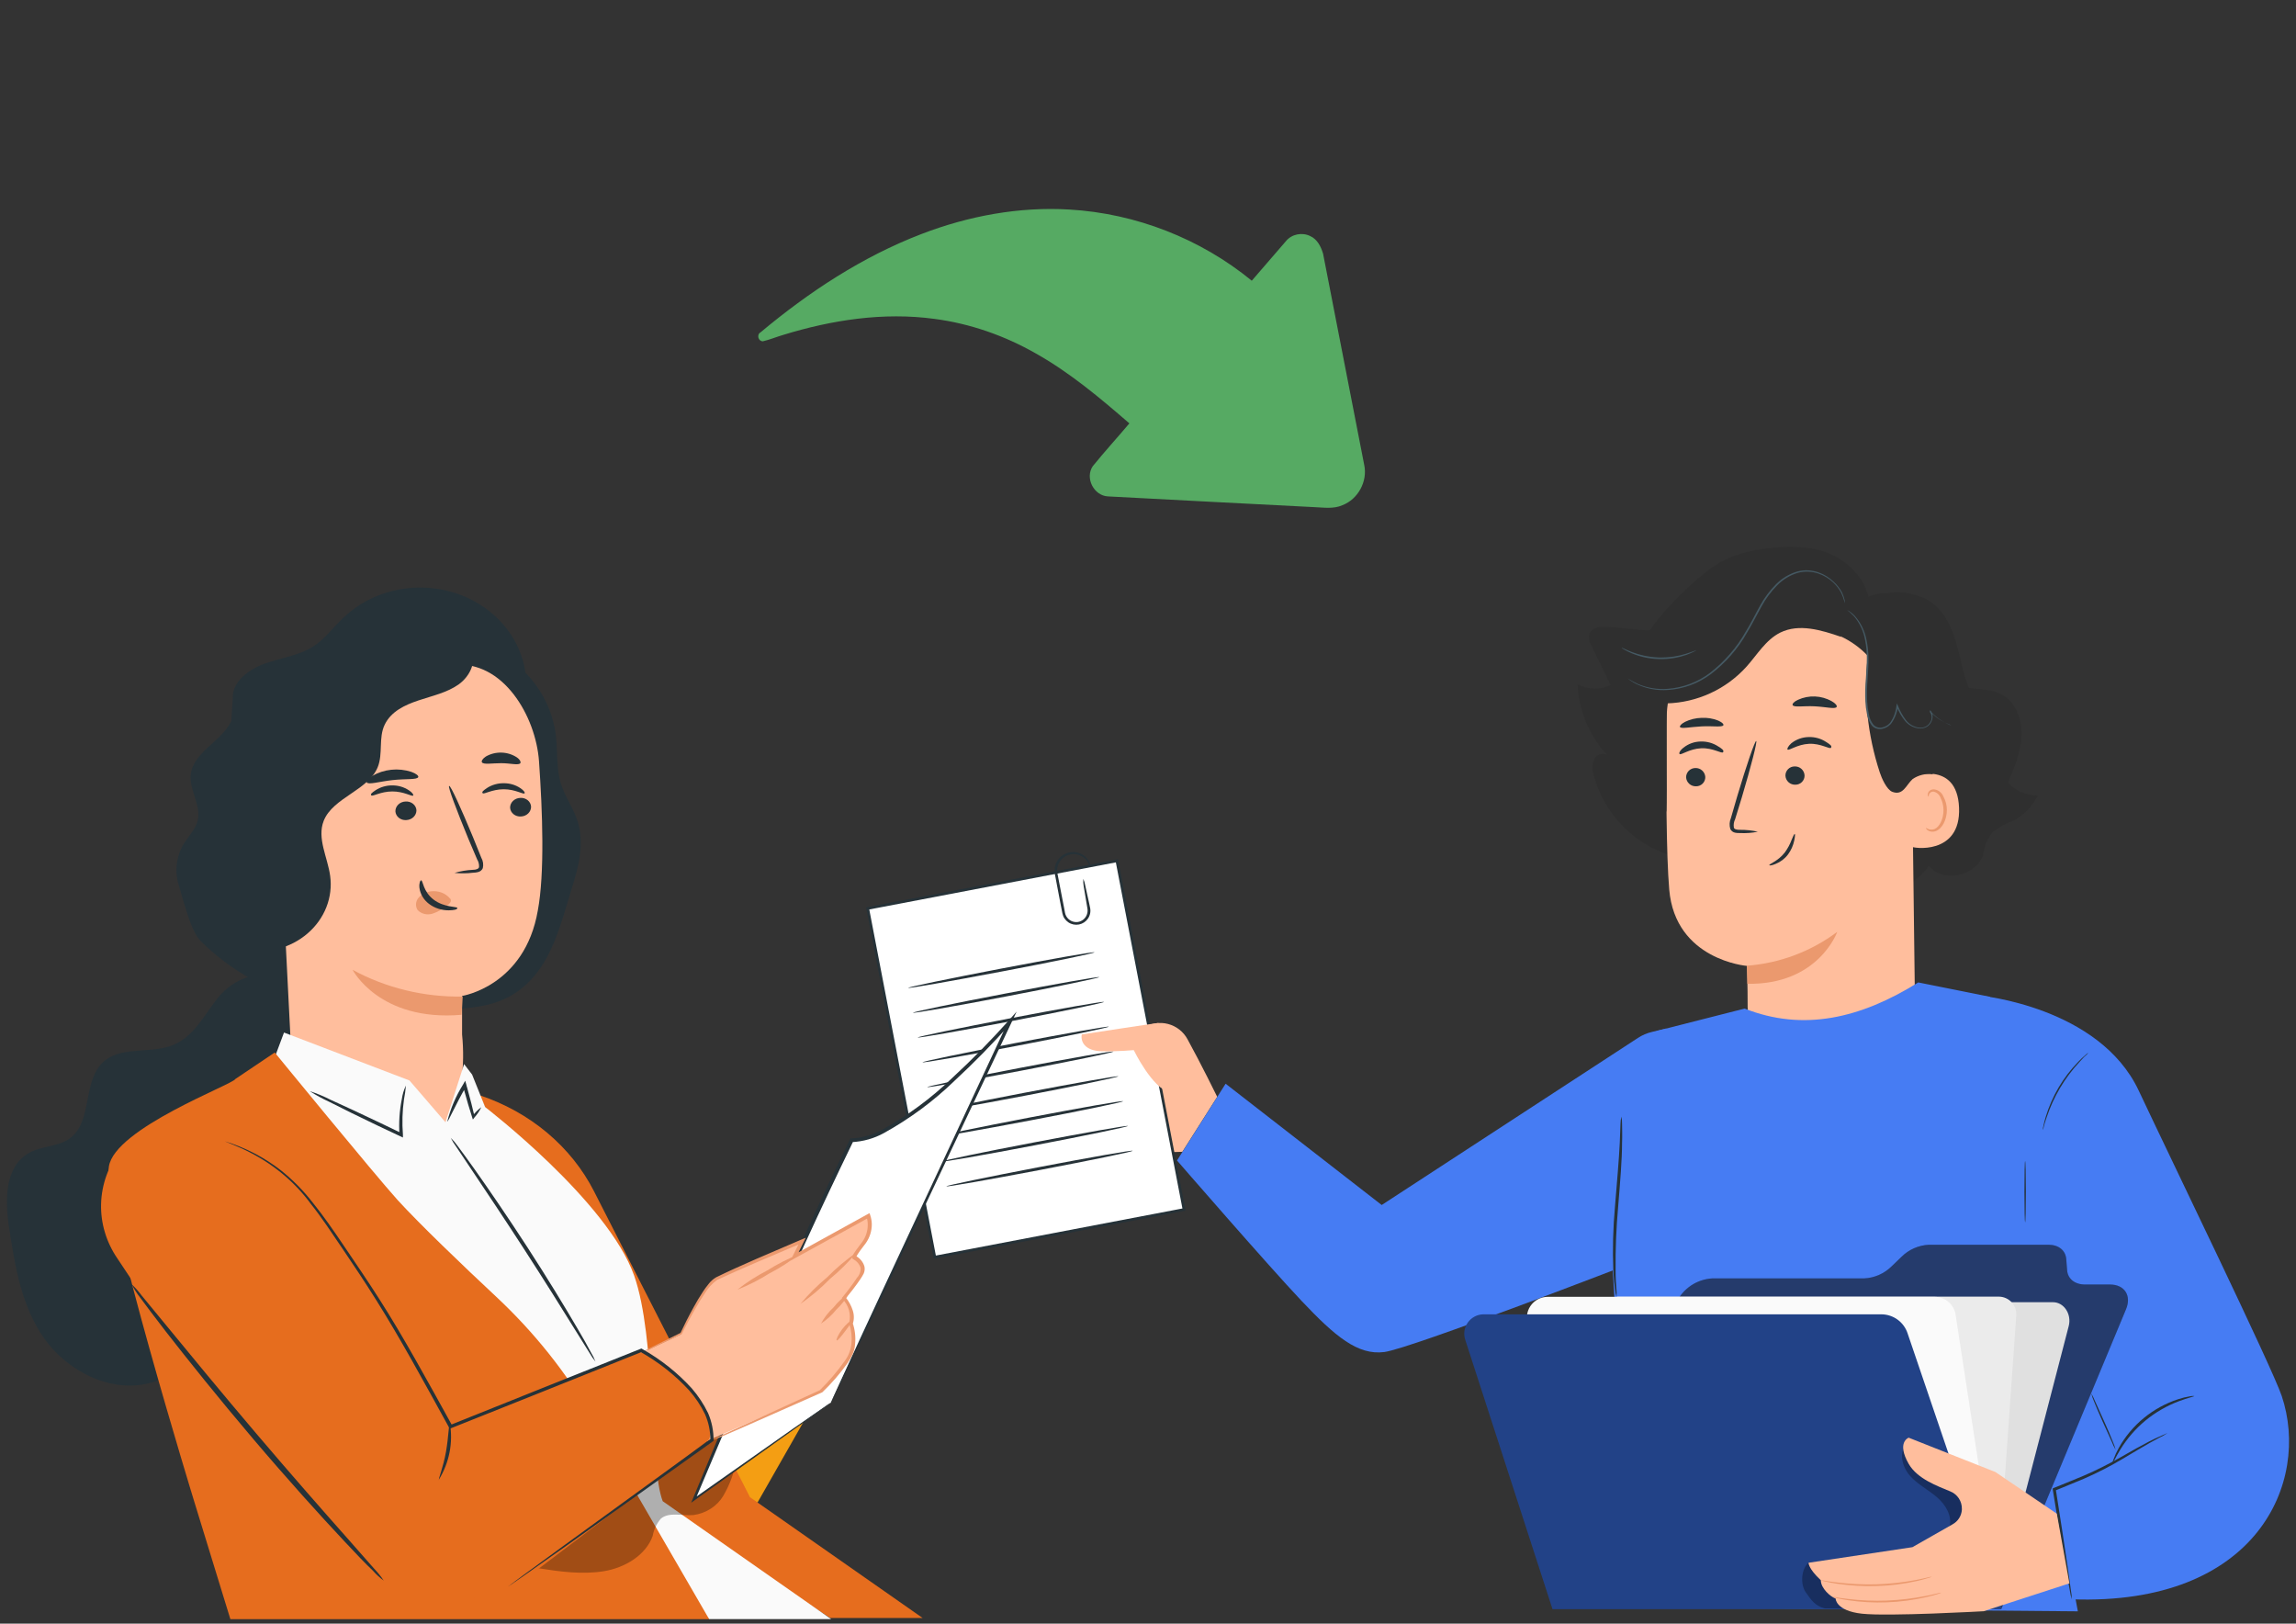 <svg width="256" height="181" viewBox="0 0 256 181" fill="none" xmlns="http://www.w3.org/2000/svg">
<rect x="0" y="0" width="256" height="181" fill="#333333" stroke="none"/>
<path d="M149.681 56.318C151.422 55.652 152.498 53.661 152.11 51.84C150.581 43.982 149.048 36.124 147.518 28.267C147.28 27.487 146.873 26.662 146.085 26.316C145.196 25.87 144.025 26.095 143.392 26.87C142.113 28.341 140.848 29.823 139.57 31.294C133.853 26.607 126.632 23.789 119.251 23.36C113.631 23.02 107.98 24.075 102.741 26.089C96.154 28.616 90.189 32.542 84.799 37.051C84.334 37.3 84.55 38.055 85.059 38.047C85.826 37.871 86.552 37.562 87.307 37.341C92.737 35.67 98.509 34.777 104.178 35.548C108.167 36.067 112.028 37.423 115.516 39.416C119.306 41.549 122.648 44.362 125.923 47.198C124.571 48.801 123.155 50.348 121.838 51.976C120.954 53.287 121.96 55.258 123.532 55.338C131.185 55.755 138.842 56.132 146.497 56.533C147.56 56.571 148.673 56.768 149.681 56.318Z" fill="#56AA63"/>
<path d="M126.592 115.157L127.514 114.57C127.915 114.318 128.363 114.151 128.831 114.079C129.299 114.007 129.777 114.032 130.236 114.152C130.694 114.271 131.123 114.483 131.495 114.775C131.868 115.066 132.176 115.431 132.401 115.846C133.881 118.532 135.719 122.278 135.719 122.278L131.831 128.403L130.55 128.441C129.141 129.341 125.836 127.522 123.6 126.176C121.365 124.83 122.466 123.464 122.466 123.464C121.07 121.55 122.998 120.753 122.998 120.753C122.837 120.524 122.723 120.266 122.664 119.993C122.606 119.72 122.603 119.438 122.656 119.164C122.709 118.89 122.817 118.63 122.974 118.398C123.131 118.167 123.333 117.969 123.568 117.818" fill="#FFBE9D"/>
<path d="M104.227 140.145L96.746 101.268L124.534 95.962L132.015 134.84L104.227 140.145Z" fill="white" stroke="#263238" stroke-width="0.3"/>
<path d="M101.264 110.126C101.264 110.037 105.882 109.08 111.615 107.982C117.348 106.885 122.011 106.068 122.03 106.164C122.049 106.26 117.438 107.217 111.673 108.308C105.908 109.399 101.276 110.216 101.264 110.126Z" fill="#263238"/>
<path d="M101.795 112.897C101.795 112.808 106.413 111.844 112.146 110.753C117.879 109.662 122.542 108.839 122.562 108.929C122.581 109.018 117.943 109.981 112.21 111.079C106.477 112.176 101.808 112.987 101.795 112.897Z" fill="#263238"/>
<path d="M102.326 115.657C102.326 115.568 106.945 114.611 112.677 113.514C118.41 112.416 123.08 111.599 123.093 111.695C123.106 111.791 118.474 112.748 112.742 113.839C107.009 114.93 102.339 115.747 102.326 115.657Z" fill="#263238"/>
<path d="M102.859 118.425C102.859 118.335 107.478 117.372 113.211 116.281C118.944 115.19 123.613 114.367 123.626 114.456C123.639 114.545 119.008 115.509 113.275 116.606C107.542 117.704 102.879 118.514 102.859 118.425Z" fill="#263238"/>
<path d="M103.391 121.189C103.391 121.099 108.009 120.142 113.742 119.045C119.475 117.947 124.144 117.131 124.157 117.226C124.17 117.322 119.545 118.279 113.806 119.37C108.067 120.461 103.41 121.278 103.391 121.189Z" fill="#263238"/>
<path d="M103.922 123.956C103.922 123.866 108.54 122.903 114.273 121.812C120.006 120.721 124.676 119.898 124.688 119.987C124.701 120.076 120.077 121.04 114.337 122.137C108.598 123.235 103.941 124.045 103.922 123.956Z" fill="#263238"/>
<path d="M104.453 126.724C104.453 126.635 109.071 125.677 114.804 124.58C120.537 123.483 125.207 122.666 125.226 122.762C125.245 122.857 120.64 123.814 114.875 124.905C109.11 125.996 104.472 126.813 104.453 126.724Z" fill="#263238"/>
<path d="M104.986 129.491C104.986 129.402 109.605 128.438 115.338 127.347C121.071 126.256 125.74 125.433 125.759 125.522C125.779 125.612 121.141 126.575 115.402 127.673C109.662 128.77 105.006 129.58 104.986 129.491Z" fill="#263238"/>
<path d="M105.518 132.251C105.518 132.162 110.136 131.205 115.869 130.107C121.602 129.01 126.271 128.193 126.291 128.289C126.31 128.385 121.672 129.342 115.933 130.433C110.194 131.524 105.537 132.341 105.518 132.251Z" fill="#263238"/>
<path d="M120.787 97.973C120.886 98.195 120.955 98.429 120.992 98.669L121.415 100.583C121.453 100.787 121.498 100.998 121.549 101.221C121.589 101.423 121.588 101.631 121.547 101.833C121.506 102.035 121.425 102.227 121.309 102.398C121.193 102.569 121.045 102.716 120.873 102.83C120.7 102.943 120.507 103.022 120.303 103.062C120.1 103.101 119.891 103.1 119.689 103.059C119.486 103.018 119.293 102.938 119.121 102.822C118.95 102.707 118.803 102.559 118.688 102.388C118.574 102.216 118.495 102.023 118.455 101.821L118.366 101.368C118.308 101.061 118.251 100.73 118.186 100.442C118.071 99.826 117.956 99.219 117.841 98.624C117.789 98.331 117.732 98.043 117.68 97.763C117.608 97.475 117.578 97.178 117.591 96.882C117.613 96.603 117.692 96.331 117.823 96.083C117.954 95.835 118.134 95.616 118.353 95.44C118.734 95.136 119.21 94.973 119.698 94.981C120.046 94.989 120.386 95.086 120.684 95.264C120.983 95.442 121.23 95.694 121.402 95.995C121.493 96.156 121.555 96.331 121.588 96.512C121.588 96.633 121.588 96.697 121.588 96.704C121.498 96.484 121.394 96.27 121.274 96.065C121.099 95.805 120.863 95.592 120.586 95.444C120.309 95.296 120 95.218 119.685 95.217C119.256 95.222 118.842 95.375 118.513 95.651C118.325 95.809 118.172 96.004 118.061 96.223C117.951 96.443 117.887 96.682 117.873 96.927C117.869 97.194 117.901 97.46 117.969 97.718C118.02 98.005 118.078 98.292 118.135 98.586C118.251 99.173 118.366 99.779 118.488 100.404C118.552 100.71 118.609 101.042 118.667 101.323L118.75 101.776C118.777 101.906 118.824 102.031 118.891 102.146C119.017 102.367 119.205 102.546 119.434 102.66C119.662 102.774 119.919 102.817 120.172 102.784C120.406 102.749 120.626 102.65 120.807 102.498C120.988 102.346 121.123 102.147 121.197 101.923C121.266 101.717 121.283 101.498 121.248 101.285C121.21 101.068 121.171 100.851 121.139 100.647C121.011 99.881 120.902 99.23 120.819 98.733C120.779 98.481 120.769 98.227 120.787 97.973Z" fill="#263238"/>
<path d="M129.148 114.043C128.936 114.043 120.616 115.319 120.616 115.319C120.468 116.085 120.917 117.163 122.877 117.195C124.734 117.227 126.413 117.067 126.413 117.067C126.413 117.067 128.469 121.342 130.493 121.821C132.517 122.299 131.524 117.712 131.524 117.712L129.148 114.043Z" fill="#FFBE9D"/>
<path d="M182.626 115.709L154.057 134.334L136.653 120.813L131.234 129.37C131.234 129.37 141.368 141.053 145.121 145.021C148.875 148.99 151.386 151.102 154.339 150.725C157.292 150.349 182.036 140.778 182.036 140.778L185.79 114.656L184.214 115.033C183.649 115.163 183.111 115.392 182.626 115.709Z" fill="#467CF3"/>
<path d="M223.876 87.242C224.599 85.57 225.33 83.848 225.4 82.016C225.471 80.185 224.715 78.188 223.126 77.378C221.666 76.612 219.866 76.969 218.309 76.421C216.388 75.738 215.183 73.811 214.331 71.922C213.479 70.034 214.664 69.37 213.223 67.871C211.302 65.957 210.072 65.644 207.657 66.831C205.921 65.606 199.881 63.385 198.138 63.328C195.576 63.251 192.617 63.455 190.81 65.299C189.414 66.729 188.524 68.553 186.807 69.581C184.443 70.997 181.433 69.791 178.678 69.893C178.395 69.869 178.11 69.921 177.854 70.044C177.598 70.168 177.381 70.358 177.224 70.595C177.161 70.829 177.148 71.073 177.186 71.312C177.225 71.55 177.314 71.778 177.449 71.98L179.588 76.382C179.006 76.647 178.372 76.777 177.733 76.761C177.094 76.746 176.466 76.586 175.898 76.293C176.032 79.212 177.19 81.992 179.172 84.147C179.039 84.081 178.895 84.044 178.747 84.036C178.599 84.029 178.452 84.053 178.314 84.106C178.176 84.159 178.05 84.24 177.945 84.343C177.841 84.447 177.759 84.572 177.705 84.709C177.507 85.277 177.507 85.895 177.705 86.464C178.188 88.238 179.047 89.889 180.225 91.305C181.403 92.72 182.872 93.868 184.533 94.67C186.194 95.472 188.009 95.909 189.854 95.953C191.699 95.997 193.533 95.646 195.23 94.924L210.424 96.066C210.631 96.652 210.977 97.178 211.434 97.601C211.89 98.023 212.443 98.329 213.044 98.491C214.741 97.215 215.017 96.532 215.017 96.532C216.061 97.304 215.241 96.915 216.061 97.304C217.944 98.197 220.73 97.138 221.185 95.045C221.289 94.197 221.639 93.397 222.191 92.742C222.865 92.216 223.62 91.802 224.426 91.517C225.641 90.9 226.618 89.902 227.206 88.678C226.581 88.683 225.962 88.558 225.389 88.311C224.815 88.063 224.3 87.699 223.876 87.242Z" fill="#2F2F2F"/>
<path d="M213.127 80.753L213.518 112.017C213.582 117.326 212.589 125.142 204.153 124.868C196.851 124.077 194.91 117.211 194.859 112.234C194.859 109.88 194.801 107.921 194.782 107.679C194.782 107.679 186.788 107.041 186.115 99.161C185.789 95.364 185.757 87.478 185.814 80.351C185.839 76.656 187.262 73.106 189.8 70.41C192.337 67.714 195.802 66.071 199.503 65.809L200.265 65.752C208.522 65.612 213.236 72.509 213.127 80.753Z" fill="#FFBE9D"/>
<path d="M194.781 107.658C198.431 107.384 201.926 106.073 204.851 103.881C204.851 103.881 202.762 109.808 194.826 109.674L194.781 107.658Z" fill="#EB996E"/>
<path d="M199.31 83.557C199.464 83.717 200.38 82.983 201.7 82.919C203.019 82.855 204.012 83.557 204.153 83.359C204.294 83.162 204.057 82.996 203.621 82.721C203.041 82.335 202.353 82.141 201.655 82.166C200.956 82.181 200.281 82.423 199.733 82.855C199.362 83.187 199.234 83.487 199.31 83.557Z" fill="#263238"/>
<path d="M199.073 86.482C199.089 86.76 199.215 87.02 199.422 87.206C199.629 87.392 199.902 87.49 200.181 87.478C200.317 87.479 200.452 87.454 200.578 87.402C200.704 87.351 200.818 87.274 200.914 87.178C201.01 87.081 201.085 86.967 201.135 86.84C201.185 86.714 201.209 86.579 201.206 86.444C201.198 86.305 201.163 86.168 201.103 86.043C201.043 85.917 200.958 85.804 200.854 85.711C200.75 85.618 200.628 85.546 200.496 85.5C200.364 85.454 200.224 85.434 200.085 85.442C199.949 85.443 199.815 85.471 199.691 85.523C199.566 85.576 199.454 85.654 199.359 85.751C199.265 85.847 199.191 85.962 199.142 86.088C199.093 86.213 199.069 86.347 199.073 86.482Z" fill="#263238"/>
<path d="M195.999 92.72C195.344 92.573 194.673 92.502 194.001 92.509C193.687 92.509 193.36 92.465 193.322 92.254C193.271 91.937 193.32 91.611 193.463 91.323L194.206 88.904C195.231 85.465 195.954 82.645 195.814 82.607C195.673 82.569 194.725 85.319 193.7 88.764C193.456 89.613 193.219 90.417 192.995 91.195C192.829 91.581 192.804 92.012 192.925 92.414C192.976 92.52 193.051 92.613 193.144 92.685C193.238 92.757 193.347 92.806 193.463 92.829C193.637 92.865 193.816 92.878 193.994 92.867C194.666 92.903 195.34 92.854 195.999 92.72Z" fill="#263238"/>
<path d="M199.874 78.599C200.002 78.892 201.059 78.675 202.328 78.739C203.596 78.803 204.64 79.084 204.787 78.803C204.851 78.669 204.653 78.401 204.224 78.165C203.655 77.848 203.02 77.669 202.368 77.642C201.717 77.615 201.069 77.742 200.476 78.012C200.034 78.21 199.817 78.465 199.874 78.599Z" fill="#263238"/>
<path d="M187.312 81.04C187.446 81.276 188.478 81.04 189.733 80.977C190.989 80.913 192.02 81.098 192.154 80.849C192.212 80.728 192.001 80.517 191.565 80.326C190.979 80.094 190.35 79.992 189.72 80.026C189.08 80.042 188.451 80.194 187.876 80.472C187.446 80.696 187.273 80.926 187.312 81.04Z" fill="#263238"/>
<path d="M212.896 86.632C213.025 86.568 218.207 84.641 218.431 90.033C218.655 95.425 213.172 94.538 213.153 94.385C213.133 94.231 212.896 86.632 212.896 86.632Z" fill="#FFBE9D"/>
<path d="M214.735 92.291C214.735 92.291 214.831 92.349 214.998 92.419C215.224 92.508 215.476 92.508 215.702 92.419C216.266 92.183 216.708 91.258 216.695 90.288C216.691 89.825 216.581 89.369 216.375 88.954C216.318 88.787 216.221 88.637 216.093 88.516C215.964 88.395 215.808 88.306 215.638 88.259C215.529 88.235 215.415 88.25 215.315 88.302C215.216 88.353 215.137 88.437 215.094 88.54C215.023 88.693 215.062 88.801 215.036 88.808C215.01 88.814 214.914 88.725 214.946 88.501C214.972 88.364 215.044 88.24 215.151 88.15C215.222 88.092 215.304 88.048 215.392 88.022C215.48 87.996 215.572 87.987 215.664 87.997C215.889 88.028 216.101 88.117 216.28 88.256C216.459 88.395 216.598 88.579 216.682 88.788C216.935 89.246 217.069 89.759 217.073 90.281C217.073 91.366 216.567 92.406 215.792 92.668C215.649 92.716 215.497 92.731 215.347 92.712C215.197 92.694 215.054 92.641 214.927 92.559C214.754 92.4 214.716 92.291 214.735 92.291Z" fill="#EB996E"/>
<path d="M197.274 96.457C197.216 96.317 198.273 96.004 199.022 95.009C199.334 94.576 199.586 94.104 199.772 93.605C199.932 93.209 200.047 92.967 200.105 92.967C200.163 92.967 200.15 93.248 200.06 93.675C199.946 94.245 199.708 94.783 199.362 95.251C199.009 95.722 198.532 96.086 197.985 96.304C197.568 96.489 197.287 96.502 197.274 96.457Z" fill="#263238"/>
<path d="M220.11 77.902C218.982 75.988 218.72 73.729 218.098 71.604C217.477 69.48 216.299 67.285 214.21 66.538H214.159C212.282 65.785 209.97 65.772 208.433 67.068C208.048 64.267 205.582 62.046 202.834 61.325C200.086 60.604 195.679 61.032 193.047 62.091C191.01 62.908 189.043 64.579 186.641 67.036C185.631 68.072 184.708 69.188 183.88 70.373L181.51 77.755C181.251 77.94 181.024 78.167 180.838 78.425C180.649 78.7 180.566 79.034 180.605 79.365C180.643 79.696 180.801 80.002 181.047 80.227C181.294 80.452 181.614 80.581 181.949 80.59C182.283 80.599 182.61 80.487 182.868 80.275C183.112 80.69 183.297 81.111 183.509 81.552L183.547 81.628C183.668 81.897 183.802 82.159 183.951 82.413L185.796 90.535C185.917 88.321 185.751 80.62 185.866 78.412C187.538 78.363 189.183 77.977 190.702 77.279C192.221 76.58 193.583 75.584 194.706 74.348C195.916 73.008 196.871 71.33 198.498 70.52C200.592 69.486 203.084 70.239 205.294 71.004L205.198 70.922C206.35 71.452 207.389 72.197 208.26 73.117C207.761 77.492 208.215 81.923 209.592 86.107C209.797 86.745 210.361 88.021 210.982 88.27C212.199 88.736 212.526 87.505 213.256 86.847C213.905 86.407 214.692 86.214 215.472 86.305C216.078 84.471 216.574 82.602 216.958 80.709C217.694 80.935 218.473 80.988 219.232 80.862C218.995 80.307 218.765 79.752 218.528 79.191C218.818 79.403 219.15 79.552 219.501 79.631C219.678 79.667 219.861 79.648 220.027 79.576C220.192 79.504 220.331 79.383 220.424 79.229C220.622 78.776 220.347 78.297 220.11 77.902Z" fill="#2F2F2F"/>
<path d="M205.947 68.001C206.226 68.223 206.49 68.464 206.735 68.722C207.361 69.472 207.781 70.371 207.952 71.332C208.084 71.991 208.151 72.662 208.151 73.335C208.151 74.056 208.093 74.835 208.042 75.651C207.965 76.5 207.946 77.352 207.984 78.204C208.007 78.662 208.065 79.119 208.157 79.569C208.229 80.049 208.421 80.503 208.714 80.89C208.852 81.042 209.027 81.156 209.223 81.221C209.418 81.286 209.627 81.299 209.829 81.26C210.217 81.188 210.571 80.991 210.835 80.698C211.264 80.118 211.533 79.436 211.616 78.72H211.45C211.689 79.314 212.013 79.871 212.41 80.373C212.798 80.834 213.348 81.131 213.948 81.202C214.227 81.231 214.508 81.182 214.761 81.062C214.997 80.942 215.189 80.753 215.312 80.52C215.431 80.308 215.489 80.067 215.479 79.824C215.477 79.588 215.388 79.361 215.229 79.186L215.146 79.256C215.613 79.798 216.192 80.234 216.843 80.532C217.016 80.635 217.196 80.727 217.381 80.807C217.44 80.831 217.503 80.846 217.567 80.851C217.511 80.818 217.45 80.793 217.387 80.775C217.272 80.73 217.099 80.66 216.881 80.552C216.256 80.238 215.698 79.804 215.242 79.275L215.158 79.352C215.288 79.517 215.362 79.718 215.371 79.928C215.38 80.137 215.324 80.344 215.21 80.52C215.094 80.725 214.92 80.891 214.71 80.998C214.481 81.106 214.225 81.148 213.973 81.119C213.413 81.048 212.902 80.765 212.545 80.328C212.158 79.822 211.845 79.263 211.616 78.669L211.501 78.414L211.45 78.688C211.378 79.378 211.129 80.037 210.726 80.603C210.49 80.863 210.175 81.04 209.829 81.107C209.657 81.139 209.479 81.127 209.313 81.071C209.147 81.015 208.998 80.918 208.881 80.788C208.604 80.429 208.426 80.004 208.362 79.556C208.27 79.117 208.213 78.671 208.189 78.223C208.153 77.372 208.167 76.519 208.234 75.67C208.285 74.854 208.343 74.075 208.33 73.341C208.326 72.659 208.25 71.979 208.106 71.312C207.921 70.338 207.479 69.431 206.825 68.684C206.575 68.407 206.278 68.176 205.947 68.001Z" fill="#455A64"/>
<path d="M181.51 75.654L181.574 75.705L181.772 75.852C181.88 75.928 181.991 75.998 182.105 76.062C182.261 76.154 182.421 76.238 182.586 76.311C183.644 76.793 184.807 77.001 185.968 76.917C187.693 76.808 189.349 76.2 190.734 75.169C192.407 73.897 193.8 72.297 194.827 70.467C195.403 69.516 195.871 68.552 196.39 67.634C196.864 66.756 197.461 65.95 198.164 65.241C198.796 64.598 199.58 64.124 200.444 63.863C200.834 63.753 201.238 63.708 201.642 63.729C202.017 63.748 202.388 63.819 202.744 63.939C203.357 64.147 203.918 64.482 204.39 64.922C204.747 65.257 205.047 65.647 205.281 66.077C205.464 66.452 205.599 66.849 205.684 67.257C205.684 67.257 205.684 67.225 205.684 67.174C205.684 67.123 205.684 67.028 205.684 66.932C205.618 66.626 205.517 66.328 205.383 66.045C205.141 65.598 204.825 65.194 204.448 64.852C203.969 64.39 203.397 64.035 202.77 63.812C202.403 63.687 202.022 63.61 201.636 63.582C201.215 63.561 200.793 63.606 200.387 63.716C199.498 63.981 198.69 64.464 198.036 65.12C197.32 65.838 196.712 66.654 196.23 67.544C195.711 68.457 195.243 69.459 194.673 70.371C193.654 72.177 192.282 73.761 190.638 75.029C189.28 76.049 187.657 76.661 185.962 76.79C184.819 76.883 183.672 76.696 182.618 76.248C182.239 76.068 181.869 75.87 181.51 75.654Z" fill="#455A64"/>
<path d="M180.791 72.199C180.877 72.276 180.971 72.343 181.073 72.397C181.342 72.557 181.623 72.698 181.912 72.818C182.342 73.001 182.788 73.147 183.244 73.252C184.362 73.513 185.52 73.55 186.652 73.36C187.112 73.284 187.564 73.169 188.004 73.016C188.299 72.911 188.588 72.787 188.868 72.646C188.972 72.595 189.07 72.535 189.163 72.467C189.163 72.467 188.708 72.659 187.965 72.888C187.525 73.023 187.075 73.125 186.62 73.194C186.066 73.272 185.507 73.307 184.948 73.296C184.388 73.273 183.831 73.203 183.283 73.086C182.833 72.99 182.392 72.86 181.963 72.697C181.233 72.416 180.81 72.167 180.791 72.199Z" fill="#455A64"/>
<path d="M187.275 84.055C187.435 84.215 188.345 83.481 189.671 83.417C190.997 83.353 191.977 84.055 192.118 83.857C192.258 83.659 192.021 83.487 191.592 83.219C191.011 82.834 190.323 82.64 189.626 82.664C188.926 82.673 188.249 82.916 187.704 83.353C187.275 83.685 187.173 83.998 187.275 84.055Z" fill="#263238"/>
<path d="M187.998 86.66C188.016 86.937 188.142 87.196 188.349 87.382C188.556 87.568 188.828 87.666 189.106 87.655C189.243 87.657 189.378 87.631 189.504 87.58C189.631 87.529 189.745 87.452 189.842 87.356C189.938 87.26 190.014 87.145 190.064 87.019C190.115 86.893 190.14 86.758 190.138 86.622C190.121 86.344 189.996 86.083 189.789 85.896C189.581 85.708 189.309 85.609 189.029 85.62C188.893 85.62 188.758 85.647 188.632 85.699C188.506 85.752 188.392 85.829 188.296 85.925C188.2 86.022 188.124 86.137 188.073 86.263C188.022 86.389 187.996 86.524 187.998 86.66Z" fill="#263238"/>
<path d="M213.882 109.521C207.477 113.521 201.071 115.027 194.525 112.436L184.712 114.931L179.946 123.188C179.197 124.485 178.856 125.976 178.966 127.469L180.868 159.072L175.104 179.145L231.677 179.63L228.89 164.719L221.876 111.122L213.882 109.521Z" fill="#467CF3"/>
<path d="M222.504 135.182L220.736 110.987C220.736 110.987 234.053 112.212 238.46 121.573C242.169 129.459 253.315 152.384 254.41 155.626C257.613 165.152 251.707 179.049 230.972 178.289L228.609 165.343L222.504 135.182Z" fill="#467CF3"/>
<path d="M233.17 155.323C233.252 155.649 233.362 155.967 233.497 156.274C233.727 156.855 234.067 157.646 234.457 158.507L235.457 160.721C235.58 161.033 235.725 161.336 235.892 161.627C235.809 161.301 235.698 160.983 235.559 160.677C235.335 160.096 234.995 159.311 234.605 158.443C234.214 157.576 233.881 156.842 233.605 156.229C233.481 155.918 233.335 155.615 233.17 155.323Z" fill="#263238"/>
<path d="M225.798 136.28C225.842 136.28 225.881 134.749 225.881 132.86C225.881 130.971 225.842 129.434 225.798 129.434C225.753 129.434 225.721 130.965 225.721 132.86C225.721 134.755 225.759 136.28 225.798 136.28Z" fill="#263238"/>
<path d="M227.758 125.98C227.814 125.859 227.855 125.73 227.88 125.598C227.944 125.349 228.052 124.96 228.2 124.558C228.578 123.424 229.074 122.334 229.679 121.304C230.288 120.273 231.005 119.311 231.819 118.432C232.126 118.094 232.389 117.794 232.575 117.647C232.676 117.561 232.768 117.465 232.85 117.36C232.735 117.426 232.629 117.508 232.536 117.603C232.255 117.838 231.988 118.089 231.736 118.356C230.039 120.089 228.788 122.206 228.091 124.526C227.981 124.873 227.891 125.227 227.822 125.585C227.789 125.715 227.768 125.847 227.758 125.98Z" fill="#263238"/>
<path d="M180.779 124.478C180.836 124.737 180.862 125.003 180.856 125.269C180.856 125.779 180.894 126.545 180.856 127.432C180.856 129.257 180.644 131.771 180.42 134.54C180.207 136.896 180.113 139.262 180.138 141.628C180.138 142.534 180.19 143.275 180.235 143.779C180.26 144.042 180.26 144.307 180.235 144.57C180.153 144.318 180.104 144.056 180.087 143.791C180.004 143.287 179.933 142.554 179.882 141.641C179.788 139.264 179.85 136.883 180.068 134.514C180.292 131.739 180.516 129.237 180.6 127.419C180.644 126.513 180.67 125.779 180.683 125.269C180.69 125.003 180.722 124.738 180.779 124.478Z" fill="#263238"/>
<path d="M241.651 159.773C241.363 159.968 241.059 160.138 240.742 160.283C240.146 160.596 239.301 161.062 238.269 161.68C237.238 162.299 236.021 163.046 234.605 163.78C233.894 164.143 233.139 164.507 232.344 164.852L229.872 165.873L229.109 166.185L229.212 166C229.756 169.426 230.224 172.496 230.544 174.71C230.698 175.775 230.82 176.656 230.909 177.326C230.973 177.643 231.003 177.966 230.999 178.289C230.903 177.98 230.833 177.665 230.788 177.345C230.666 176.675 230.512 175.801 230.32 174.748C229.936 172.54 229.43 169.478 228.879 166.058V165.924L229.001 165.873L229.763 165.566L232.235 164.552C233.03 164.214 233.779 163.863 234.484 163.505C235.899 162.797 237.123 162.063 238.173 161.476C239.224 160.889 240.095 160.443 240.735 160.168C241.043 160.022 241.28 159.926 241.446 159.856C241.613 159.785 241.645 159.76 241.651 159.773Z" fill="#263238"/>
<path d="M244.667 155.626C244.667 155.684 243.994 155.811 242.957 156.2C241.61 156.707 240.355 157.429 239.241 158.338C238.132 159.252 237.182 160.343 236.429 161.566C235.853 162.504 235.597 163.149 235.539 163.13C235.554 162.966 235.598 162.806 235.667 162.657C235.821 162.239 236.007 161.834 236.224 161.445C237.668 158.849 240.047 156.895 242.88 155.977C243.298 155.839 243.726 155.734 244.161 155.664C244.326 155.624 244.497 155.611 244.667 155.626Z" fill="#263238"/>
<path d="M223.146 179.369L237.046 145.961C237.686 144.436 236.885 143.198 235.265 143.198H232.472C231.332 143.198 230.55 142.56 230.48 141.597L230.384 140.372C230.313 139.389 229.532 138.764 228.392 138.764H215.075C213.915 138.817 212.818 139.302 212 140.123L210.918 141.163C210.099 141.981 209.002 142.464 207.843 142.515H190.92C190.057 142.564 189.224 142.847 188.511 143.334C187.799 143.821 187.234 144.494 186.878 145.278L173.1 179.369H223.146Z" fill="#224287"/>
<g opacity="0.3">
<path d="M223.146 179.369L237.046 145.96C237.686 144.435 236.885 143.197 235.265 143.197H232.472C231.332 143.197 230.55 142.559 230.48 141.596L230.384 140.371C230.313 139.388 229.532 138.763 228.392 138.763H215.075C213.915 138.816 212.818 139.301 212 140.122L210.918 141.162C210.099 141.98 209.002 142.463 207.843 142.514H190.92C190.057 142.563 189.224 142.846 188.511 143.333C187.799 143.82 187.234 144.493 186.878 145.277L173.1 179.369H223.146Z" fill="#2D2D2D"/>
</g>
<path d="M225.413 168.025L230.659 147.831C231.005 146.503 230.128 145.17 228.911 145.17H187.819C187.402 145.189 187.002 145.347 186.685 145.619C186.368 145.891 186.152 146.261 186.071 146.669L178.442 177.06C178.102 178.393 178.64 179.197 179.857 179.185H221.224C221.636 179.162 222.029 179.003 222.34 178.734C222.652 178.465 222.866 178.101 222.947 177.698L225.413 168.025Z" fill="#E0E0E0"/>
<path d="M222.575 178.43L224.81 146.635C224.829 146.368 224.792 146.101 224.702 145.848C224.612 145.596 224.471 145.365 224.288 145.17C224.105 144.974 223.883 144.818 223.637 144.711C223.391 144.604 223.125 144.549 222.857 144.549H180.279V178.43H222.575Z" fill="#EBEBEB"/>
<path d="M223.048 179.185L218.02 146.402C217.9 145.879 217.605 145.413 217.184 145.08C216.762 144.747 216.239 144.567 215.701 144.57H172.598C172.211 144.566 171.829 144.658 171.487 144.838C171.144 145.018 170.852 145.28 170.637 145.6C170.421 145.92 170.289 146.289 170.253 146.673C170.216 147.057 170.276 147.444 170.427 147.799L179.728 177.788L223.048 179.185Z" fill="#FAFAFA"/>
<path d="M223.145 179.354L212.698 148.657C212.499 148.042 212.111 147.505 211.59 147.121C211.068 146.738 210.438 146.527 209.79 146.52H165.361C165.021 146.531 164.688 146.621 164.39 146.784C164.092 146.947 163.836 147.178 163.643 147.457C163.45 147.736 163.327 148.057 163.281 148.393C163.236 148.729 163.27 149.071 163.382 149.391L173.099 179.379L223.145 179.354Z" fill="#224287"/>
<g opacity="0.3">
<path d="M201.649 174.216C201.649 174.216 203.327 174.293 204.102 174.344C207.8 174.589 211.503 173.932 214.889 172.429C215.933 171.97 217.034 171.313 217.355 170.215C217.707 168.99 216.913 167.714 215.939 166.885C214.966 166.055 213.781 165.462 212.941 164.498C212.102 163.535 211.699 161.984 212.525 161.015L212.756 161.187C213.358 162.699 215.03 163.433 216.413 164.301C219.018 165.932 220.951 168.437 221.864 171.364C222.351 172.953 222.505 174.809 221.512 176.162C220.753 177.074 219.738 177.74 218.597 178.076C215.235 179.352 211.647 179.352 208.06 179.352C206.933 179.352 203.455 179.301 203.455 179.301C202.366 179.008 202.001 178.44 201.347 177.521C200.694 176.602 200.848 174.873 201.649 174.216Z" fill="black"/>
</g>
<path d="M201.649 174.215L213.23 172.479L217.714 169.927C218.009 169.764 218.259 169.53 218.439 169.246C218.619 168.961 218.725 168.636 218.745 168.3V168.217C218.755 167.801 218.638 167.391 218.41 167.042C218.181 166.694 217.851 166.422 217.464 166.265C216.035 165.665 213.781 164.874 212.814 163.189C211.43 160.771 212.814 160.273 212.814 160.273L222.486 164.102L229.333 168.747L230.736 176.512L221.179 179.619C221.179 179.619 210.54 180.219 207.599 179.894C204.659 179.568 204.666 178.203 204.666 178.203C204.121 178.03 203.013 177.067 203.02 176.167C201.591 174.834 201.649 174.209 201.649 174.209" fill="#FFBE9D"/>
<path d="M216.463 177.55C216.3 177.562 216.139 177.592 215.983 177.639C215.682 177.716 215.24 177.811 214.702 177.92C213.28 178.199 211.839 178.369 210.391 178.43C208.945 178.483 207.497 178.423 206.061 178.252C205.504 178.188 205.062 178.124 204.78 178.073C204.62 178.04 204.457 178.023 204.293 178.022C204.447 178.08 204.605 178.122 204.767 178.15C205.068 178.226 205.51 178.309 206.048 178.392C208.941 178.821 211.889 178.706 214.74 178.054C215.285 177.926 215.72 177.811 216.021 177.716C216.173 177.674 216.321 177.618 216.463 177.55Z" fill="#EB996E"/>
<path d="M215.401 175.763C215.239 175.781 215.078 175.813 214.921 175.858C214.613 175.929 214.165 176.031 213.64 176.133C212.194 176.408 210.729 176.57 209.258 176.618C207.788 176.66 206.317 176.592 204.858 176.414C204.294 176.35 203.846 176.286 203.532 176.235C203.372 176.198 203.209 176.179 203.045 176.177C203.198 176.236 203.357 176.279 203.519 176.305C203.826 176.382 204.275 176.465 204.838 176.554C206.303 176.769 207.785 176.855 209.265 176.809C210.746 176.769 212.219 176.587 213.665 176.267C214.098 176.175 214.525 176.062 214.946 175.929C215.104 175.893 215.257 175.837 215.401 175.763Z" fill="#EB996E"/>
<path d="M31.055 109.431C29.174 107.748 25.957 109.209 24.38 111.136C22.802 113.062 21.683 115.533 19.282 116.507C16.881 117.481 13.773 116.636 11.76 118.183C8.986 120.332 10.54 125.23 7.541 127.071C6.352 127.787 4.782 127.787 3.508 128.389C0.509 129.821 0.54 133.71 1.006 136.79C1.659 141.087 2.366 145.599 4.961 149.252C7.557 152.904 12.584 155.483 17.068 154.072C21.372 152.718 23.587 148.428 25.335 144.561L32.609 128.489C34.015 125.388 35.429 122.244 35.888 118.913C36.346 115.583 35.725 111.988 33.432 109.381" fill="#263238"/>
<path d="M25.952 77.798C25.897 76.022 27.677 74.654 29.464 74.002C31.251 73.351 33.248 73.107 34.849 72.119C36.263 71.238 37.18 69.87 38.408 68.753C39.885 67.372 41.734 66.379 43.765 65.875C45.796 65.371 47.935 65.375 49.965 65.885C51.994 66.396 53.839 67.395 55.311 68.78C56.782 70.165 57.828 71.886 58.339 73.766C59.023 76.294 58.557 79.274 56.397 80.928C53.887 82.876 50.18 82.439 46.955 81.838C43.731 81.236 40.109 80.634 37.429 82.368C35.812 83.42 34.88 85.125 33.893 86.665C32.906 88.205 31.663 89.859 29.798 90.454C27.933 91.048 25.384 90.024 25.314 88.197" fill="#263238"/>
<path d="M26.082 78.744C26.292 80.226 25.126 81.558 23.961 82.611C22.795 83.664 21.49 84.76 21.28 86.257C21.047 87.997 22.422 89.709 22.057 91.421C21.808 92.502 20.891 93.34 20.332 94.328C19.591 95.751 19.469 97.38 19.99 98.883C20.472 100.38 21.233 103.725 22.36 104.892C25.765 108.286 30.16 110.701 35.018 111.847C39.619 112.702 44.33 112.943 49.005 112.563C52.836 112.348 57.234 112.513 60.42 107.657C62.075 105.143 62.891 101.805 63.769 98.977C64.546 96.549 65.175 93.963 64.391 91.521C63.932 90.088 63.015 88.849 62.565 87.439C61.997 85.669 62.199 83.779 61.974 81.952C61.728 79.962 60.97 78.055 59.764 76.389C58.557 74.723 56.936 73.347 55.036 72.375C53.136 71.403 51.012 70.862 48.84 70.799C46.668 70.736 44.511 71.152 42.548 72.012" fill="#263238"/>
<path d="M60.099 84.873C59.742 79.809 56.082 73.607 50.612 74.13L33.517 78.147C32.714 78.226 31.974 78.58 31.441 79.138C30.909 79.697 30.623 80.419 30.641 81.163L32.561 119.121H32.444C32.444 119.121 36.33 129.864 47.628 126.563C49.866 125.911 50.891 123.655 51.334 121.334H51.451C51.451 121.055 51.451 120.797 51.451 120.539C51.672 118.808 51.696 117.061 51.521 115.325C51.521 112.253 51.521 111.028 51.521 111.028C51.521 111.028 58.514 109.94 59.967 101.496C60.737 97.377 60.496 90.495 60.099 84.873Z" fill="#FFBE9D"/>
<path d="M59.214 89.925C59.218 90.207 59.103 90.479 58.892 90.684C58.682 90.889 58.393 91.01 58.087 91.021C57.938 91.031 57.788 91.015 57.646 90.971C57.504 90.928 57.372 90.859 57.26 90.768C57.147 90.677 57.054 90.567 56.989 90.443C56.922 90.319 56.884 90.184 56.875 90.047C56.871 89.765 56.986 89.492 57.197 89.288C57.407 89.083 57.696 88.962 58.002 88.951C58.151 88.939 58.302 88.955 58.444 88.998C58.587 89.041 58.719 89.11 58.832 89.201C58.945 89.292 59.037 89.403 59.103 89.527C59.168 89.652 59.206 89.787 59.214 89.925Z" fill="#263238"/>
<path d="M58.484 88.444C58.344 88.588 57.451 87.979 56.153 87.986C54.855 87.993 53.97 88.573 53.822 88.43C53.674 88.287 53.907 88.115 54.304 87.843C54.85 87.491 55.502 87.305 56.169 87.313C56.826 87.308 57.468 87.496 58.003 87.85C58.43 88.122 58.562 88.38 58.484 88.444Z" fill="#263238"/>
<path d="M46.433 90.326C46.435 90.609 46.318 90.881 46.106 91.086C45.894 91.29 45.605 91.411 45.298 91.422C45.149 91.433 44.999 91.416 44.857 91.373C44.715 91.329 44.583 91.26 44.47 91.17C44.358 91.079 44.265 90.968 44.199 90.844C44.133 90.721 44.095 90.586 44.086 90.448C44.082 90.166 44.197 89.894 44.408 89.689C44.618 89.484 44.907 89.364 45.213 89.352C45.363 89.341 45.514 89.357 45.657 89.4C45.8 89.442 45.932 89.511 46.046 89.602C46.159 89.693 46.252 89.804 46.319 89.928C46.385 90.053 46.424 90.188 46.433 90.326Z" fill="#263238"/>
<path d="M46.067 88.689C45.927 88.825 45.034 88.223 43.736 88.23C42.438 88.237 41.553 88.817 41.405 88.674C41.257 88.531 41.483 88.359 41.887 88.087C42.433 87.735 43.085 87.549 43.752 87.557C44.406 87.554 45.045 87.742 45.578 88.094C46.005 88.366 46.137 88.624 46.067 88.689Z" fill="#263238"/>
<path d="M50.678 97.31C51.343 97.117 52.032 97.001 52.729 96.966C53.055 96.966 53.358 96.873 53.413 96.673C53.436 96.366 53.36 96.059 53.195 95.792L52.232 93.529C50.903 90.306 49.901 87.656 50.079 87.613C50.258 87.57 51.416 90.134 52.745 93.342C53.063 94.137 53.374 94.889 53.661 95.613C53.865 95.971 53.926 96.385 53.832 96.78C53.788 96.886 53.717 96.981 53.626 97.058C53.534 97.133 53.423 97.188 53.304 97.217C53.127 97.263 52.944 97.287 52.76 97.289C52.069 97.375 51.37 97.382 50.678 97.31Z" fill="#263238"/>
<path d="M51.584 111.096C47.274 111.17 43.026 110.138 39.315 108.116C39.315 108.116 42.298 113.91 51.46 113.13L51.584 111.096Z" fill="#EB996E"/>
<path d="M50.147 100.134C49.905 99.855 49.591 99.638 49.233 99.503C48.876 99.368 48.487 99.319 48.103 99.36C47.825 99.386 47.555 99.463 47.31 99.586C47.064 99.709 46.848 99.875 46.673 100.076C46.504 100.271 46.404 100.508 46.386 100.756C46.368 101.005 46.433 101.252 46.572 101.466C46.778 101.673 47.045 101.821 47.34 101.89C47.636 101.958 47.947 101.945 48.235 101.852C48.829 101.653 49.375 101.349 49.843 100.957C49.987 100.867 50.109 100.75 50.201 100.613C50.249 100.549 50.274 100.473 50.274 100.395C50.274 100.317 50.249 100.241 50.201 100.176" fill="#EB996E"/>
<path d="M46.959 98.139C47.161 98.139 47.169 99.392 48.343 100.287C49.516 101.183 50.977 101.047 50.992 101.218C51.008 101.39 50.666 101.469 50.052 101.483C49.246 101.491 48.462 101.238 47.837 100.767C47.239 100.317 46.855 99.669 46.765 98.962C46.711 98.44 46.866 98.132 46.959 98.139Z" fill="#263238"/>
<path d="M46.635 86.629C46.511 86.944 45.252 86.8 43.768 86.965C42.284 87.13 41.087 87.509 40.893 87.223C40.8 87.087 41.009 86.793 41.491 86.507C42.135 86.129 42.863 85.891 43.621 85.812C44.379 85.732 45.147 85.813 45.866 86.048C46.433 86.249 46.69 86.499 46.635 86.629Z" fill="#263238"/>
<path d="M58.019 85.08C57.793 85.345 56.923 85.08 55.874 85.08C54.825 85.08 53.947 85.259 53.737 84.987C53.652 84.851 53.791 84.586 54.172 84.335C54.693 84.035 55.299 83.883 55.913 83.9C56.527 83.916 57.122 84.1 57.622 84.428C57.988 84.679 58.089 84.951 58.019 85.08Z" fill="#263238"/>
<path d="M27.145 105.928C28.409 106.162 29.716 106.116 30.957 105.793C32.199 105.469 33.339 104.879 34.283 104.069C35.228 103.259 35.95 102.254 36.389 101.136C36.829 100.019 36.973 98.821 36.811 97.641C36.531 95.564 35.319 93.459 36.096 91.496C37.13 88.904 41.069 88.109 42.118 85.516C42.724 84.012 42.181 82.257 42.895 80.782C43.61 79.306 45.126 78.597 46.664 78.082C48.203 77.566 49.858 77.215 51.148 76.291C52.438 75.367 53.246 73.613 52.414 72.316C45.575 73.072 38.858 74.577 32.405 76.8C30.913 77.308 29.344 77.931 28.465 79.156C27.587 80.381 27.572 82.121 27.689 83.675C28.077 91.253 28.46 98.828 28.838 106.4" fill="#263238"/>
<path d="M84.451 167.523L97.941 143.867L91.328 137.313L74.303 152.404L79.074 164.522L84.451 167.523Z" fill="#F49E13"/>
<path d="M53.473 122.098C56.258 123.022 58.819 124.444 61.008 126.281C63.197 128.118 64.972 130.335 66.232 132.805L83.622 166.91L102.873 180.374H92.561L73.629 168.07L53.473 122.098Z" fill="#E66D1E"/>
<path d="M92.672 180.496H79.067L47.581 150.645L29.584 120.679L31.666 115.107L45.653 120.45L49.671 125.113L51.745 118.624L52.639 119.791L54.092 123.415C54.092 123.415 67.753 133.893 70.706 142.201C73.161 149.141 72.392 163.465 73.891 167.354L92.672 180.496Z" fill="#FAFAFA"/>
<path d="M26.227 120.297C26.018 120.877 12.769 125.783 12.139 130.059C11.51 134.335 21.658 167.394 21.658 167.394L25.685 180.501H37.751H79.067L65.958 157.876C63.133 152.999 59.56 148.522 55.351 144.583C51.466 140.959 46.804 136.476 44.356 133.805C41.737 130.904 30.633 117.332 30.633 117.332L26.227 120.297Z" fill="#E66D1E"/>
<path d="M34.537 121.64C35.342 121.902 36.122 122.225 36.868 122.607C38.29 123.251 40.241 124.154 42.385 125.178L44.825 126.352L44.545 126.524C44.452 125.187 44.538 123.845 44.802 122.528C44.876 122.006 45.03 121.498 45.26 121.017C45.216 121.535 45.143 122.052 45.043 122.564C44.861 123.867 44.822 125.185 44.926 126.496V126.811L44.623 126.667L42.175 125.514C40.031 124.49 38.104 123.545 36.736 122.843C35.971 122.493 35.236 122.091 34.537 121.64Z" fill="#263238"/>
<path d="M53.665 123.43C53.467 123.849 53.205 124.239 52.888 124.59L52.725 124.805L52.639 124.54C52.375 123.731 52.033 122.592 51.691 121.325C51.691 121.224 51.637 121.131 51.606 121.038L51.987 121.081C50.743 123.23 49.982 125.056 49.873 125.02C50.236 123.578 50.827 122.192 51.629 120.909L51.87 120.479L52.002 120.945C52.002 121.038 52.057 121.138 52.08 121.232C52.43 122.499 52.725 123.645 52.911 124.476L52.663 124.433C52.945 124.058 53.282 123.72 53.665 123.43Z" fill="#263238"/>
<path d="M66.395 151.796C66.148 151.49 65.927 151.167 65.735 150.829L64.049 148.129C62.634 145.845 60.668 142.7 58.438 139.255C56.208 135.811 54.141 132.724 52.641 130.489L50.87 127.839C50.634 127.524 50.429 127.191 50.256 126.844C50.545 127.127 50.805 127.434 51.033 127.76C51.484 128.362 52.129 129.243 52.913 130.346C54.468 132.545 56.581 135.617 58.819 139.069C61.057 142.521 62.976 145.687 64.328 148C65.012 149.161 65.548 150.099 65.882 150.758C66.088 151.088 66.26 151.436 66.395 151.796Z" fill="#263238"/>
<g opacity="0.3">
<path d="M60.032 174.828C62.433 175.207 64.897 175.544 67.29 175.164C69.683 174.785 72.03 173.352 72.776 171.218C72.896 170.521 73.206 169.863 73.677 169.306C74.594 168.518 76.071 169.005 77.322 168.898C78.018 168.801 78.681 168.556 79.258 168.183C79.835 167.81 80.311 167.32 80.647 166.749C81.315 165.608 81.784 164.378 82.038 163.103C82.24 162.489 82.324 161.847 82.287 161.206C82.263 160.887 82.152 160.578 81.965 160.309C81.777 160.04 81.519 159.819 81.215 159.666C80.267 159.272 79.202 159.845 78.355 160.382C71.54 164.908 65.332 170.144 59.139 175.372" fill="black"/>
</g>
<path d="M92.636 156.366L112.614 113.838C112.614 113.838 101.028 127.209 94.968 127.088C94.968 127.088 88.269 140.695 83.957 151.496L77.383 167.137L92.636 156.366Z" fill="white"/>
<path d="M92.637 156.381C92.562 156.456 92.479 156.523 92.388 156.581L91.611 157.147L88.604 159.296L77.453 167.246L77.064 167.525L77.243 167.102C79.38 161.967 81.906 155.844 84.765 149.025C87.625 142.207 90.981 134.773 94.773 127.017L94.828 126.909H94.96C96.156 126.843 97.318 126.514 98.348 125.95C101.202 124.366 103.816 122.439 106.118 120.22C108.45 118.071 110.54 115.923 112.467 113.774L113.353 112.771L112.793 113.96C106.981 126.257 101.969 136.879 98.394 144.449C96.6 148.202 95.177 151.196 94.191 153.265C93.701 154.275 93.32 155.063 93.048 155.614C92.924 155.865 92.823 156.066 92.753 156.216C92.683 156.366 92.644 156.417 92.637 156.409L92.722 156.195C92.792 156.037 92.885 155.837 92.994 155.572L94.082 153.194C95.045 151.11 96.413 148.094 98.185 144.32C101.728 136.75 106.686 126.121 112.436 113.817L112.77 113.996C110.768 116.267 108.641 118.443 106.398 120.514C104.077 122.764 101.437 124.715 98.55 126.315C97.461 126.917 96.228 127.263 94.96 127.325L95.146 127.21C91.385 134.959 87.966 142.379 85.115 149.19C82.263 156.001 79.675 162.118 77.507 167.231L77.298 167.088L88.503 159.21L91.556 157.097L92.334 156.553C92.536 156.438 92.637 156.381 92.637 156.381Z" fill="#263238"/>
<path d="M75.907 148.744C75.907 148.744 78.44 143.379 79.792 142.635C81.144 141.89 89.404 138.423 89.404 138.423L88.557 140.128L96.786 135.602C96.959 136.142 96.992 136.712 96.881 137.265C96.77 137.819 96.52 138.341 96.149 138.789C94.867 140.407 95.294 140.264 95.294 140.264C95.294 140.264 96.685 141.03 95.986 142.176C95.416 143.058 94.788 143.907 94.105 144.719C94.105 144.719 95.388 146.151 94.882 147.512C95.194 148.419 95.258 149.384 95.069 150.319C94.766 151.952 91.564 155.061 91.564 155.061L75.58 162.072L69.139 151.988L75.907 148.744Z" fill="#FFBE9D"/>
<path d="M40.653 140.175L50.242 159.04L71.502 150.524C71.502 150.524 80.321 155.273 79.101 160.458L59.947 174.961C58.153 176.319 56.078 177.328 53.849 177.925C51.62 178.522 49.282 178.695 46.978 178.435C44.505 178.156 42.129 177.384 40.013 176.173C37.896 174.963 36.092 173.342 34.724 171.423L20.861 151.978L13.091 140.297C11.846 138.477 11.213 136.358 11.271 134.207C11.329 132.056 12.076 129.969 13.417 128.208C14.154 127.264 15.083 126.461 16.152 125.844C19.633 123.903 29.914 123.058 40.653 140.175Z" fill="#E66D1E"/>
<path d="M79.495 160.478L79.704 160.364L80.318 160.063L82.719 158.96L91.477 154.949H91.438C92.445 153.96 93.355 152.891 94.158 151.755C94.606 151.17 94.874 150.485 94.935 149.771C95.008 149.025 94.924 148.274 94.686 147.558V147.493V147.443C94.795 146.984 94.784 146.507 94.656 146.052C94.528 145.596 94.285 145.175 93.948 144.822L93.855 144.707L93.948 144.6C94.5 143.927 95.051 143.211 95.549 142.451C95.692 142.299 95.802 142.122 95.872 141.93C95.941 141.738 95.969 141.536 95.953 141.334C95.835 140.94 95.557 140.604 95.176 140.396H95.354C95.298 140.414 95.236 140.414 95.18 140.396C95.123 140.378 95.075 140.342 95.043 140.296C95.023 140.237 95.023 140.175 95.043 140.117C95.053 140.06 95.069 140.005 95.09 139.952C95.137 139.866 95.176 139.787 95.222 139.708L95.525 139.264C95.727 138.978 95.968 138.691 96.162 138.419C96.555 137.853 96.76 137.193 96.753 136.521C96.756 136.22 96.707 135.92 96.605 135.633L96.901 135.726L88.672 140.245L88.135 140.539L88.392 140.016L89.247 138.305L89.495 138.541C85.968 140.038 82.696 141.406 79.961 142.681C79.393 143.092 78.923 143.607 78.578 144.192C78.197 144.75 77.863 145.302 77.56 145.832C76.946 146.899 76.441 147.88 76.006 148.74L72.525 150.358L71.615 150.774C71.511 150.824 71.402 150.865 71.289 150.895C71.383 150.832 71.482 150.775 71.584 150.723L72.478 150.272L75.912 148.575L75.866 148.618C76.278 147.744 76.767 146.756 77.366 145.681C77.661 145.137 77.995 144.578 78.368 144.013C78.557 143.718 78.765 143.433 78.99 143.16C79.216 142.855 79.507 142.595 79.844 142.394C82.611 141.04 85.851 139.694 89.379 138.176L89.845 137.982L89.627 138.412C89.356 138.971 89.068 139.544 88.781 140.124L88.508 139.895L96.73 135.361L96.947 135.239L97.025 135.454C97.137 135.783 97.198 136.126 97.204 136.471C97.209 137.217 96.979 137.948 96.543 138.577C96.318 138.892 96.1 139.143 95.898 139.429C95.797 139.565 95.704 139.708 95.618 139.844C95.575 139.911 95.536 139.981 95.502 140.052C95.499 140.078 95.499 140.105 95.502 140.131H95.385C95.331 140.131 95.331 140.131 95.3 140.131C95.3 140.231 95.253 139.988 95.261 140.016H95.432C95.909 140.28 96.253 140.708 96.388 141.205C96.438 141.463 96.409 141.729 96.302 141.972C96.194 142.183 96.072 142.389 95.937 142.587C95.416 143.354 94.865 144.063 94.298 144.736V144.636C94.644 145.069 94.907 145.553 95.075 146.068C95.245 146.572 95.245 147.112 95.075 147.615V147.493C95.334 148.257 95.424 149.061 95.339 149.857C95.315 150.246 95.221 150.628 95.059 150.988C94.899 151.335 94.706 151.668 94.484 151.984C93.661 153.133 92.727 154.212 91.694 155.207L82.875 159.103L80.443 160.156L79.798 160.421C79.701 160.455 79.599 160.475 79.495 160.478Z" fill="#EB996E"/>
<path d="M89.101 139.823C88.069 140.642 86.95 141.362 85.76 141.972C84.643 142.679 83.454 143.283 82.209 143.777C83.241 142.958 84.361 142.238 85.55 141.628C86.667 140.921 87.857 140.317 89.101 139.823Z" fill="#EB996E"/>
<path d="M95.505 139.625C94.611 140.695 93.612 141.688 92.521 142.59C91.528 143.605 90.433 144.53 89.25 145.355C90.145 144.283 91.144 143.288 92.234 142.382C93.228 141.37 94.323 140.447 95.505 139.625Z" fill="#EB996E"/>
<path d="M94.649 144.186C94.293 144.853 93.82 145.463 93.251 145.99C92.775 146.592 92.198 147.119 91.541 147.552C91.895 146.883 92.368 146.273 92.94 145.747C93.41 145.142 93.988 144.614 94.649 144.186Z" fill="#EB996E"/>
<path d="M94.937 147.255C95.023 147.32 94.673 147.821 94.222 148.415C93.772 149.01 93.383 149.483 93.29 149.432C93.197 149.382 93.43 148.809 93.888 148.201C94.347 147.592 94.859 147.184 94.937 147.255Z" fill="#EB996E"/>
<path d="M56.683 176.866C56.683 176.866 56.683 176.83 56.776 176.78L57.079 176.544L58.283 175.648L62.884 172.289L79.272 160.393L79.202 160.515C79.209 159.533 79.005 158.56 78.603 157.65C78.144 156.7 77.551 155.809 76.84 155C75.287 153.31 73.45 151.859 71.4 150.703H71.579L60.568 155.115L50.319 159.205L50.148 159.276L50.062 159.126C47.242 154.005 44.623 149.192 41.996 145.009C40.683 142.911 39.386 140.97 38.158 139.158C36.93 137.346 35.827 135.67 34.669 134.224C32.965 131.892 30.699 129.956 28.048 128.566C27.59 128.315 27.163 128.121 26.797 127.957C26.432 127.792 26.114 127.656 25.857 127.556C25.601 127.455 25.422 127.384 25.274 127.319C25.207 127.295 25.142 127.266 25.08 127.233C27.38 127.942 29.511 129.051 31.359 130.499C32.679 131.563 33.861 132.764 34.879 134.08C36.044 135.513 37.21 137.203 38.422 139.001C39.634 140.798 40.971 142.746 42.307 144.845C44.98 149.027 47.607 153.84 50.435 158.954L50.179 158.868L60.42 154.764L71.423 150.367L71.517 150.331L71.602 150.381C73.692 151.562 75.56 153.047 77.135 154.778C77.861 155.619 78.469 156.541 78.945 157.521C79.362 158.487 79.57 159.519 79.559 160.558V160.63L79.489 160.68L63.016 172.418L58.353 175.699L57.118 176.558L56.799 176.773L56.683 176.866Z" fill="#263238"/>
<path d="M48.949 164.979C48.833 164.936 49.423 163.589 49.726 161.849C50.029 160.109 50.037 158.655 50.161 158.647C50.537 160.827 50.099 163.059 48.918 164.979H48.949Z" fill="#263238"/>
<path d="M42.787 176.203C42.46 175.719 42.099 175.271 41.709 174.866L38.645 171.387C36.049 168.463 32.482 164.407 28.599 159.841C24.717 155.275 21.262 151.073 18.762 148.026L15.794 144.424C15.45 143.956 15.071 143.531 14.662 143.153C14.945 143.698 15.27 144.204 15.633 144.663C16.29 145.559 17.257 146.846 18.476 148.422C20.909 151.546 24.33 155.819 28.219 160.399C32.108 164.98 35.72 168.967 38.377 171.799C39.707 173.229 40.789 174.358 41.563 175.083C41.938 175.508 42.348 175.883 42.787 176.203Z" fill="#263238"/>
</svg>
